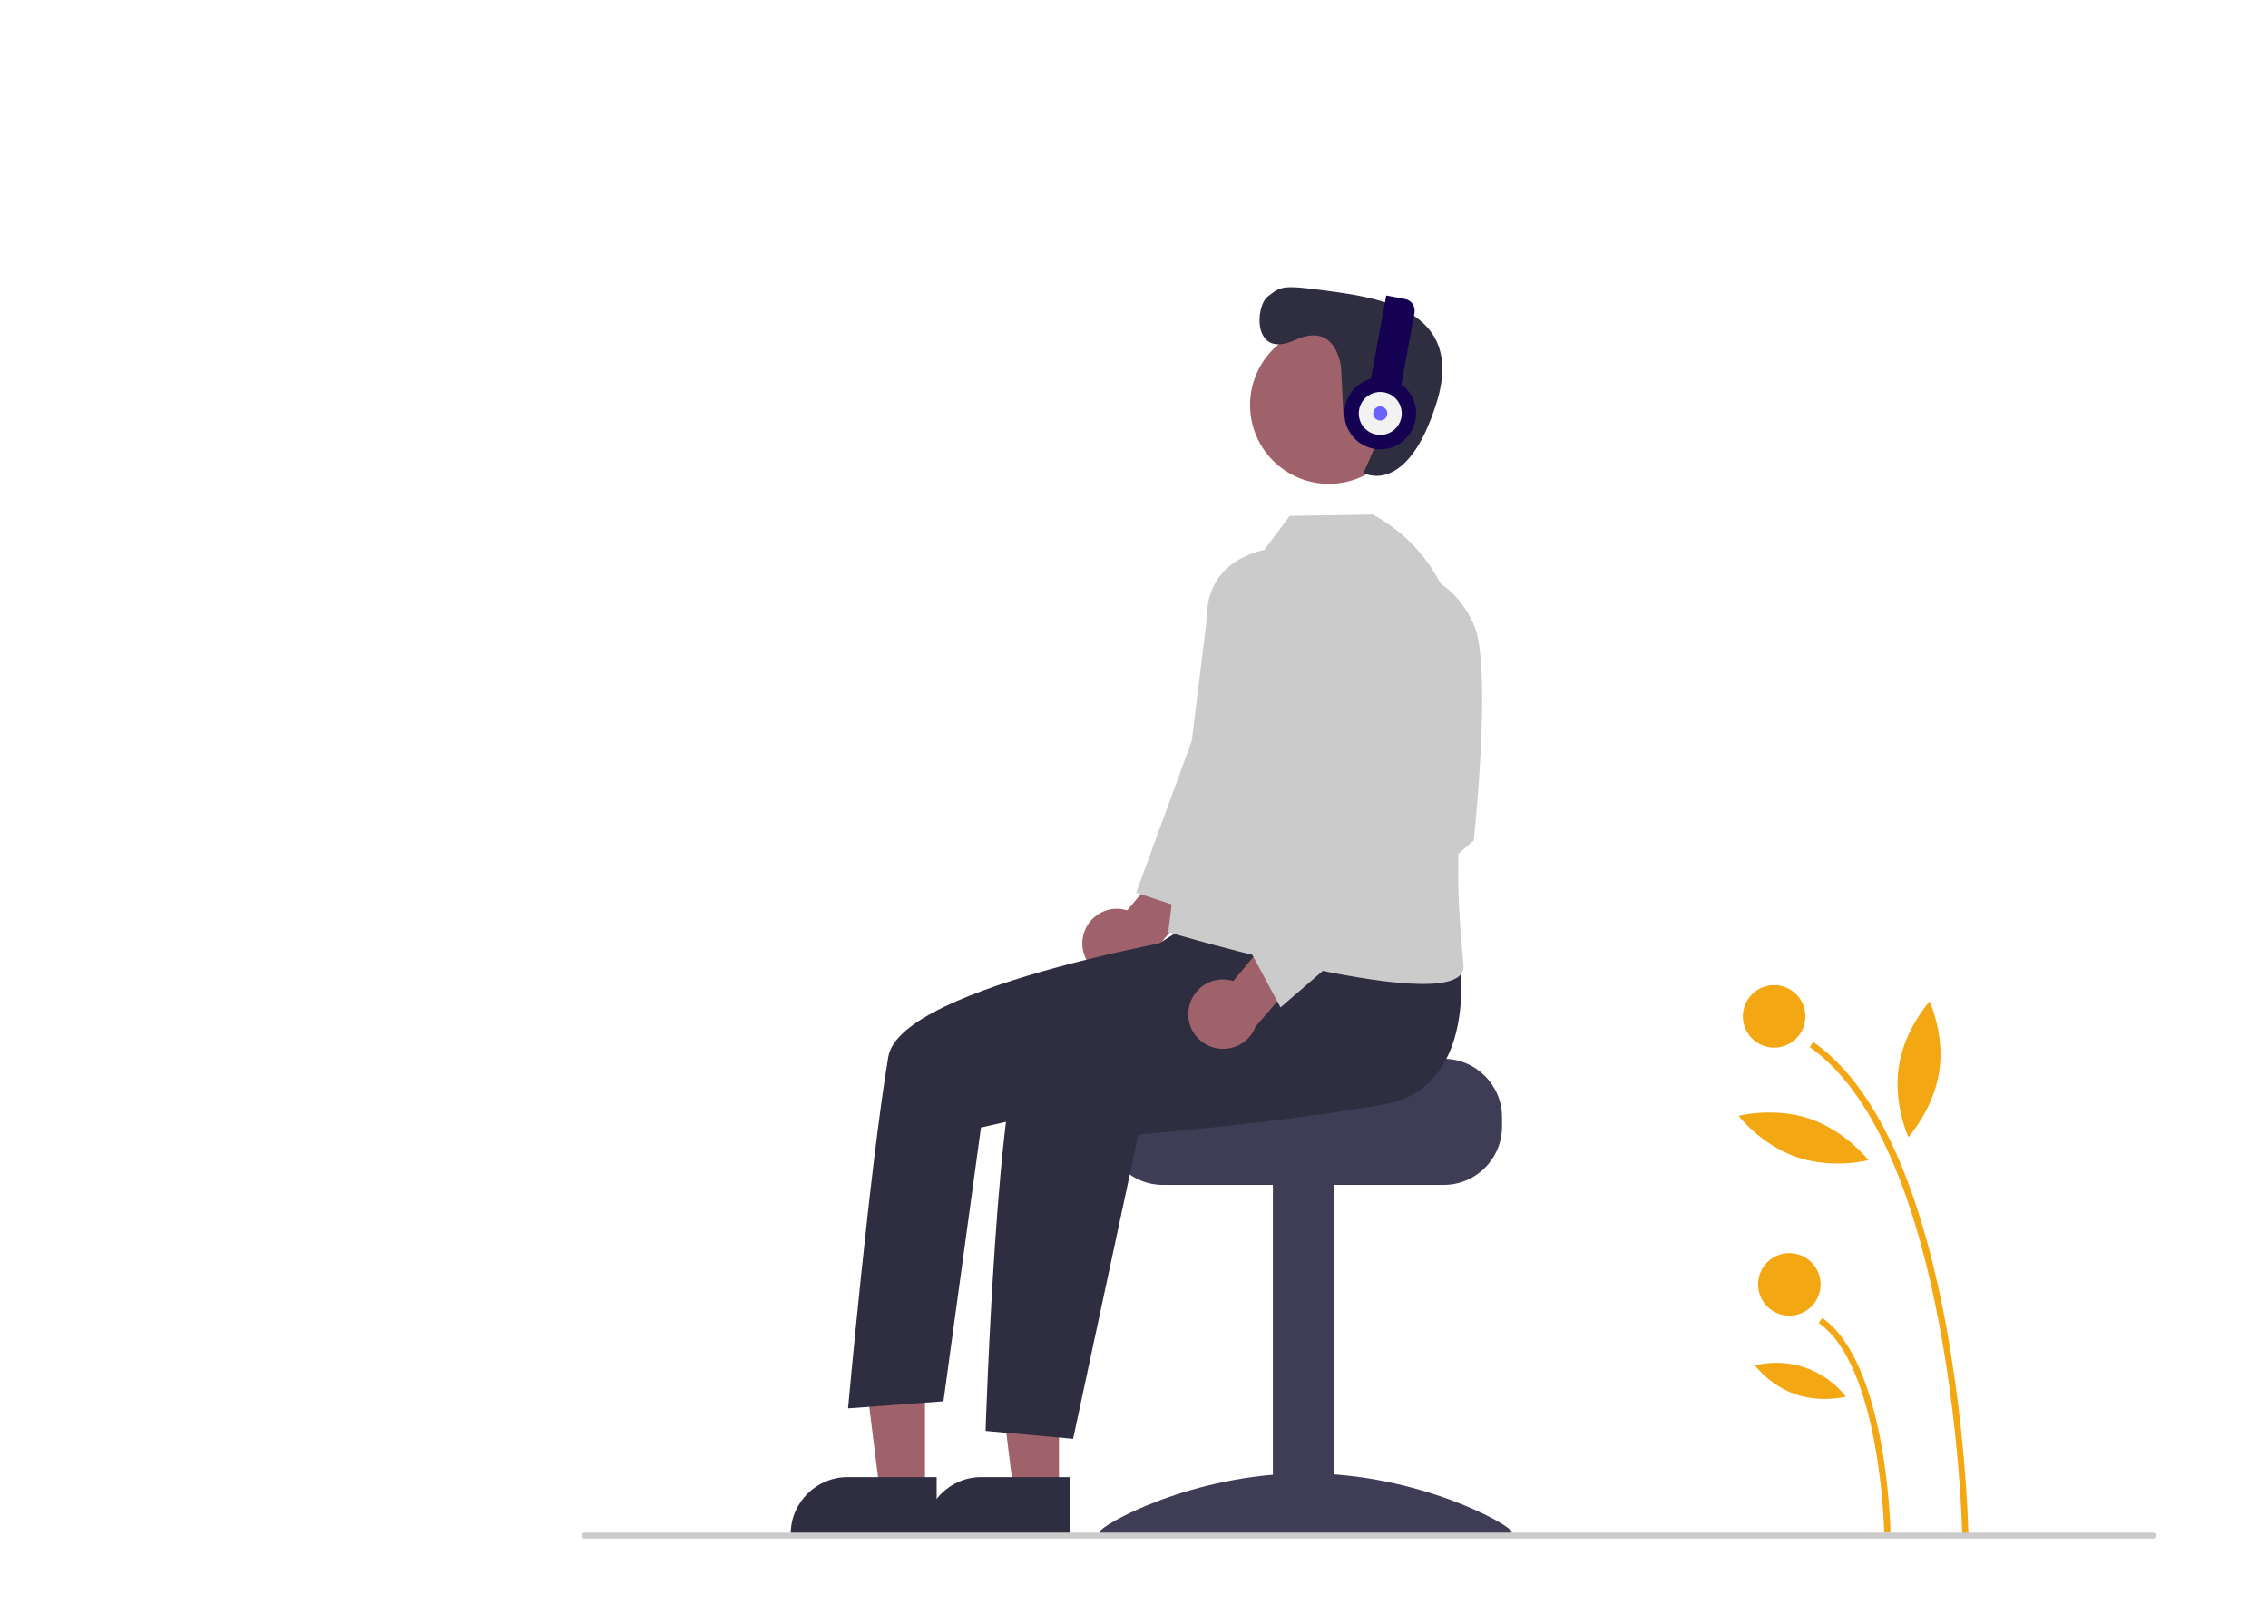 <?xml version="1.0" encoding="utf-8"?>
<!-- Generator: Adobe Illustrator 24.1.2, SVG Export Plug-In . SVG Version: 6.00 Build 0)  -->
<svg version="1.1" id="a5531c2a-42c0-48e3-8177-211774c58b20"
	 xmlns="http://www.w3.org/2000/svg" xmlns:xlink="http://www.w3.org/1999/xlink" x="0px" y="0px" viewBox="0 0 834.4 597.3"
	 style="enable-background:new 0 0 834.4 597.3;" xml:space="preserve">
<style type="text/css">
	.st0{fill:#F3A712;}
	.st1{fill:#3F3D56;}
	.st2{fill:#9F616A;}
	.st3{fill:#2F2E41;}
	.st4{fill:#CBCBCB;}
	.st5{fill:#140152;}
	.st6{fill:#F2F2F2;}
	.st7{fill:#6C63FF;}
</style>
<path class="st0" d="M721.9,564.3l2.3,0c-0.9-25.5-3.6-50.9-8.1-76c-9.9-53.8-26.4-89.1-49-105l-1.3,1.9
	C718.5,422.2,721.9,562.9,721.9,564.3z"/>
<path class="st0" d="M693.2,563.8l2.3,0c0-2.5-1.5-62.4-25.1-79l-1.3,1.9C691.8,502.5,693.2,563.2,693.2,563.8z"/>
<circle class="st0" cx="652.7" cy="373.9" r="11.5"/>
<circle class="st0" cx="658.3" cy="472.5" r="11.5"/>
<path class="st0" d="M698.6,392.2c-2.2,13.8,3.5,26.1,3.5,26.1s9.1-10,11.3-23.8s-3.5-26.1-3.5-26.1S700.7,378.5,698.6,392.2z"/>
<path class="st0" d="M661.1,425.7c13.2,4.5,26.3,1.1,26.3,1.1s-8.3-10.7-21.5-15.2s-26.3-1.1-26.3-1.1S647.9,421.2,661.1,425.7z"/>
<path class="st0" d="M660.7,513c6,1.9,12.3,2.1,18.4,0.8c-7.9-10.1-21-14.6-33.5-11.5C649.6,507.2,654.8,510.9,660.7,513z"/>
<path class="st1" d="M531.1,389.5h-55.5c0,2.4-60.6,4.3-60.6,4.3c-1.3,1-2.6,2.2-3.6,3.4c-3.2,3.9-5,8.7-5,13.8v3.4
	c0,11.9,9.6,21.5,21.5,21.5h103.2c11.9,0,21.5-9.6,21.5-21.5V411C552.6,399.1,542.9,389.5,531.1,389.5z"/>
<rect x="468.3" y="435.1" class="st1" width="22.4" height="129.2"/>
<path class="st1" d="M404.6,563.6c0,2.4,33.9,0.9,75.8,0.9s75.8,1.5,75.8-0.9S522.2,542,480.4,542
	C438.5,542,404.6,561.2,404.6,563.6z"/>
<polygon class="st2" points="389.6,548.8 372.9,548.8 365,484.5 389.6,484.5 "/>
<path class="st3" d="M393.8,543.4l-32.8,0h0c-11.5,0-20.9,9.4-20.9,20.9v0.7l53.7,0L393.8,543.4z"/>
<polygon class="st2" points="340.3,548.8 323.7,548.8 315.7,484.5 340.3,484.5 "/>
<path class="st3" d="M344.6,543.4l-32.8,0h0c-11.5,0-20.9,9.4-20.9,20.9v0.7l53.7,0L344.6,543.4z"/>
<path class="st2" d="M398.3,345.4c0.9-6.9,7.2-11.9,14.2-11c0.7,0.1,1.5,0.3,2.2,0.5l18.5-22.2l16.3,8l-26.6,31
	c-2.5,6.6-9.9,9.8-16.5,7.3C400.9,356.8,397.5,351.2,398.3,345.4z"/>
<polygon class="st4" points="460.7,213.5 449.8,218 447.2,248.7 418,328.4 442.8,336.6 470.3,283.2 "/>
<circle class="st2" cx="488.9" cy="149" r="29"/>
<path class="st3" d="M493.4,135.5c0,0-1.3-17.6-17-10.4c-15.7,7.2-14.7-12.6-9.9-16.1c4.7-3.5,4.6-4.4,21.9-2s51,6.3,40.1,41.2
	c-10.9,34.9-26.9,25.8-26.9,25.8s14.8-31.3,6.1-25.3l-8.8,6l-4.6-1L493.4,135.5z"/>
<path class="st5" d="M514.5,147.1l5.9-32c0.4-2.4-1.1-4.7-3.5-5.1c0,0,0,0,0,0l-6.9-1.3l-6.7,36.3L514.5,147.1z"/>
<circle class="st5" cx="507.8" cy="152.1" r="13.2"/>
<circle class="st6" cx="507.8" cy="152.1" r="7.9"/>
<circle class="st7" cx="507.8" cy="152.1" r="2.6"/>
<path class="st3" d="M536.5,348.3c0,0,9.7,51.4-27.3,58s-90.4,11.1-90.4,11.1l-24,111.9l-32.2-2.9c0,0,4.3-134.7,14.8-145.2
	s60.6-41.4,60.6-41.4L536.5,348.3z"/>
<path class="st3" d="M464.2,326.8L448.1,343c0,0-116.8,18.8-121.3,45.8c-6.8,40.7-14.8,129.3-14.8,129.3l35.1-2.6l13.8-100.7
	L417,402l63.9-34.8L464.2,326.8z"/>
<path class="st4" d="M465.1,202.3l9.4-12.5l30.5-0.5l0,0c19.4,10.3,31.5,30.5,31.5,52.4v78.8c0,0-0.4,10.5,1.9,34.6
	c2,20.8-108.6-12.2-108.6-12.2l14.4-117C444.1,226,442.9,207.4,465.1,202.3z"/>
<path class="st2" d="M437.3,371.4c0.9-6.9,7.2-11.9,14.2-11c0.7,0.1,1.5,0.3,2.2,0.5l18.5-22.2l16.3,8l-26.6,31
	c-2.5,6.6-9.9,9.8-16.5,7.3C439.8,382.9,436.5,377.3,437.3,371.4L437.3,371.4z"/>
<path class="st4" d="M514.2,215.1l9.7-3.2c0,0,11.6,2.5,18.4,18.1s-0.1,79.2-0.1,79.2l-71.1,61.4l-13.5-25.2l39.4-53.4
	C497,292.1,480.1,234.6,514.2,215.1z"/>
<path class="st4" d="M215.1,566h577c0.6,0,1.1-0.5,1.1-1.1s-0.5-1.1-1.1-1.1h-577c-0.6,0-1.1,0.5-1.1,1.1S214.5,566,215.1,566z"/>
</svg>
